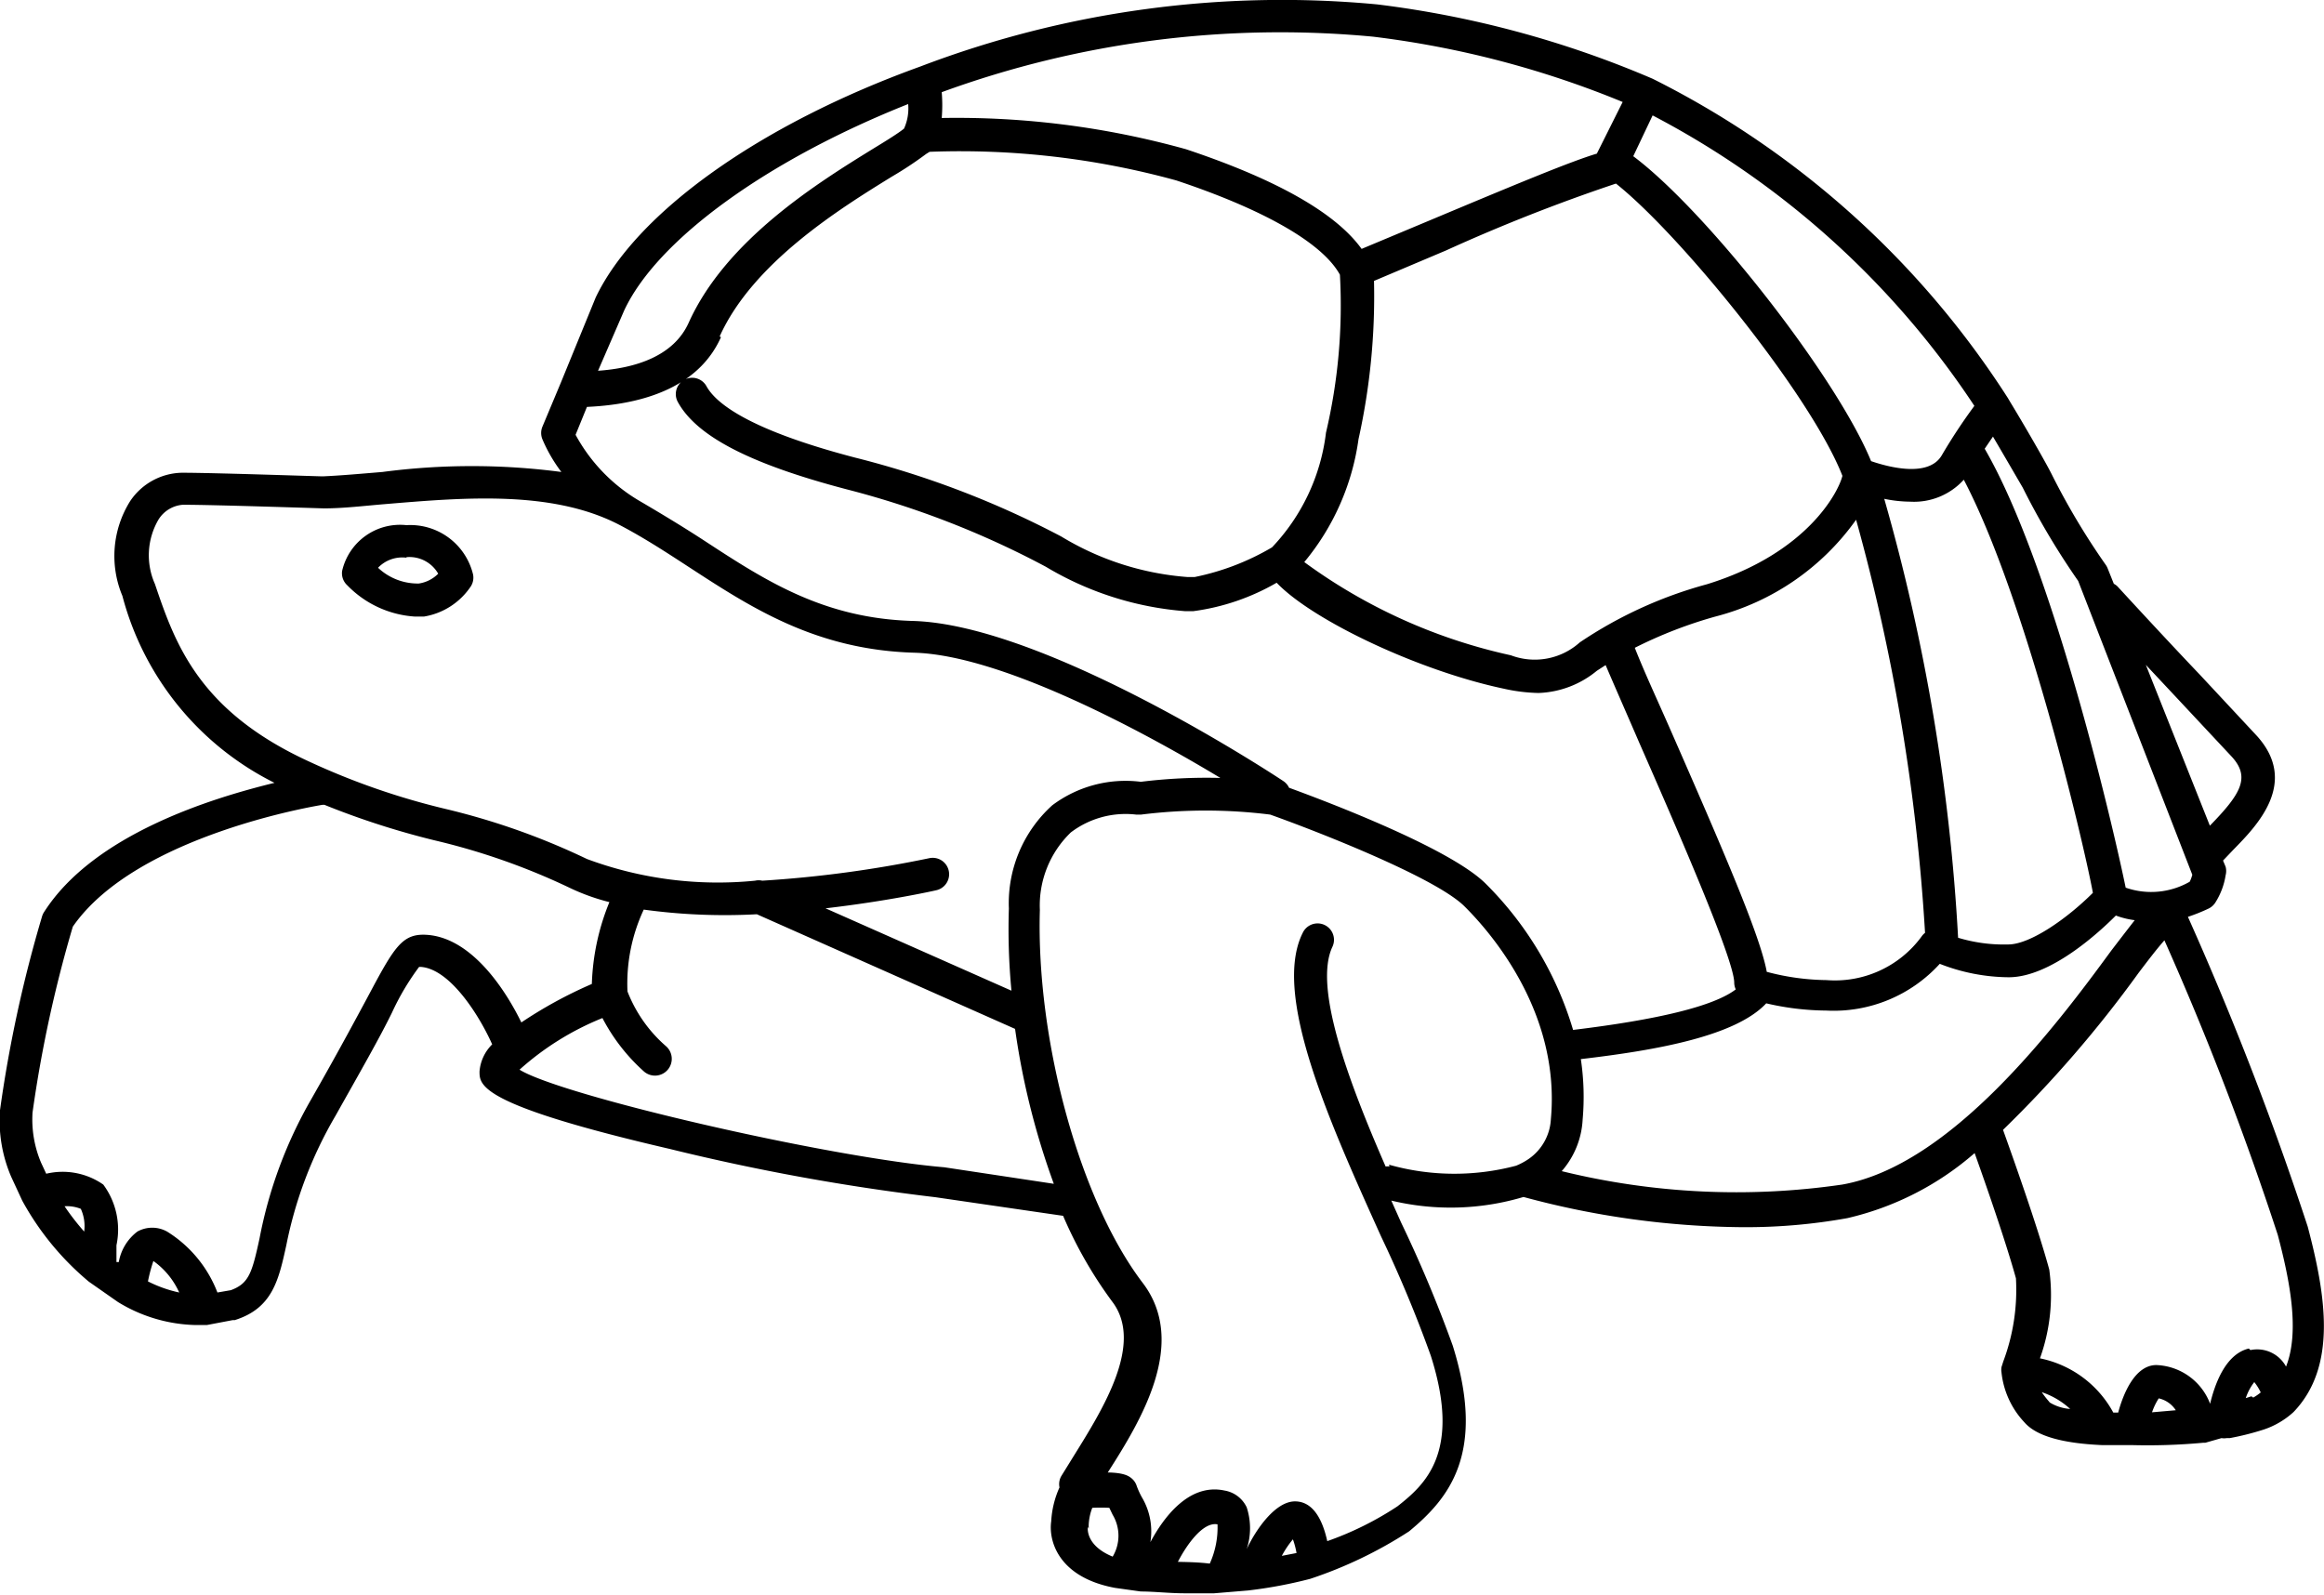 <svg xmlns="http://www.w3.org/2000/svg" data-name="Layer 1" viewBox="0 0 90 61.77" x="0px" y="0px"><title>20</title><path d="M94.37,66.63a124.59,124.59,0,0,0-4.64-12,6.86,6.86,0,0,0,.8-.32.64.64,0,0,0,.26-.23,2.75,2.75,0,0,0,.4-1.06.64.64,0,0,0,0-.33l-.1-.24h0l.41-.43c.89-.91,2.55-2.59.89-4.41L90.2,45.26C89,44,87.68,42.57,87,41.83a.61.61,0,0,0-.14-.1l-.24-.6a.64.64,0,0,0-.07-.13,27.68,27.68,0,0,1-2.1-3.52c-.25-.5-1.12-2-1.59-2.77l-.1-.17h0A34.8,34.8,0,0,0,69,22.17h0a39.07,39.07,0,0,0-10.67-2.88A39.33,39.33,0,0,0,40.63,21.7h0c-6.23,2.25-11,5.67-12.56,8.94l-1.35,3.3L26,35.66a.64.64,0,0,0,0,.46,5.9,5.9,0,0,0,.74,1.28,26.53,26.53,0,0,0-6.93,0c-.84.07-1.63.14-2.31.17-.17,0-4.21-.14-5.46-.14a2.47,2.47,0,0,0-2,1.1,4,4,0,0,0-.3,3.67,11.31,11.31,0,0,0,5.89,7.24c-2.46.6-7,2-8.92,5a.64.64,0,0,0-.08.17A50.81,50.81,0,0,0,5,62.12a5.51,5.51,0,0,0,.43,2.57l.43.93h0v0a10.88,10.88,0,0,0,2.58,3.14h0l0,0,1.13.79h0l0,0a6,6,0,0,0,3,.89h.44l1-.19.08,0c1.46-.46,1.7-1.54,2-2.91a16.1,16.1,0,0,1,1.9-5c1-1.78,1.7-3,2.19-4a9.78,9.78,0,0,1,1.05-1.77h.08c1.17.1,2.31,2,2.75,3a1.66,1.66,0,0,0-.49,1.05c0,.54,0,1.29,7.37,3a84.7,84.7,0,0,0,10.29,1.87l4.94.72a16.5,16.5,0,0,0,1.9,3.32c1.24,1.62-.35,4.15-1.5,6l-.47.76a.63.63,0,0,0-.07.44,3.66,3.66,0,0,0-.32,1.31c-.11.75.27,2.17,2.47,2.58h0l1,.14h0c.53,0,1.1.07,1.69.07.38,0,.77,0,1.15,0h0l1.32-.11h0a17.58,17.58,0,0,0,2.4-.45h0a16.66,16.66,0,0,0,3.83-1.84c1.52-1.26,3-3,1.69-7.19a50.71,50.71,0,0,0-2-4.77l-.38-.85A9.86,9.86,0,0,0,64,65.48a33.24,33.24,0,0,0,8.47,1.17,22.18,22.18,0,0,0,4.07-.35,11.4,11.4,0,0,0,4.93-2.52c.43,1.2,1.21,3.44,1.6,4.85a7.9,7.9,0,0,1-.49,3.22l-.07.22s0,0,0,0a.63.63,0,0,0,0,.2v0a3.33,3.33,0,0,0,.89,1.94c.45.52,1.44.81,3,.88h1.15A23.31,23.31,0,0,0,90.31,75h.09l.63-.18a.63.63,0,0,0,.2,0h.12a10.72,10.72,0,0,0,1.31-.33,3.21,3.21,0,0,0,1.16-.68v0h0C95.51,72.05,95.08,69.32,94.37,66.63Zm-5.09-20.5,2.15,2.3c.73.8.35,1.44-.85,2.67l0,0L88.1,44.87ZM83.33,38a28.93,28.93,0,0,0,2.15,3.62L89.9,53a1.44,1.44,0,0,1-.1.27,3,3,0,0,1-2.48.23c-.41-2-2.77-12.36-5.46-17l.32-.47C82.61,36.76,83.16,37.71,83.33,38ZM73.42,56.76c-.25-1.39-1.68-4.7-3.75-9.42-.5-1.14-1-2.21-1.36-3.13A17.15,17.15,0,0,1,71.43,43a9.63,9.63,0,0,0,5.45-3.75,76.72,76.72,0,0,1,2.67,16,.63.63,0,0,0-.14.15,4.16,4.16,0,0,1-3.68,1.68A9.34,9.34,0,0,1,73.42,56.76ZM57.61,36.13A25.56,25.56,0,0,0,58.21,30L61,28.82a68.44,68.44,0,0,1,6.58-2.59h0c2.52,2,7.56,8.22,8.77,11.32-.15.62-1.36,3-5.25,4.2A16.53,16.53,0,0,0,66.18,44a2.61,2.61,0,0,1-2.67.5,21.17,21.17,0,0,1-8-3.61A9.47,9.47,0,0,0,57.61,36.13ZM80.83,55.44a77.08,77.08,0,0,0-2.86-17,5.09,5.09,0,0,0,1,.11,2.6,2.6,0,0,0,2.08-.85c2.4,4.57,4.64,14.05,5,16-1,1-2.43,2-3.28,2A6.13,6.13,0,0,1,80.83,55.44Zm.63-20.6a21.57,21.57,0,0,0-1.26,1.91c-.51.88-2.07.46-2.74.23-1.33-3.25-6.35-9.67-9.21-11.81L69,23.59A33.58,33.58,0,0,1,81.46,34.84ZM58.17,20.54a37.1,37.1,0,0,1,9.67,2.53l-1,2c-1,.3-3,1.13-6.41,2.56l-2.7,1.13c-1-1.39-3.29-2.69-6.8-3.86a33.07,33.07,0,0,0-9.46-1.21,6.08,6.08,0,0,0,0-1A38.19,38.19,0,0,1,58.17,20.54Zm-29,10.61c1.29-2.77,5.59-5.85,11-8a1.89,1.89,0,0,1-.16.95c-.19.16-.67.46-1.18.77-2.14,1.32-5.71,3.53-7.16,6.75h0c-.59,1.31-2.09,1.76-3.51,1.86Zm3.7,1h0c1.29-2.86,4.66-4.95,6.67-6.19a14.12,14.12,0,0,0,1.33-.88L41,25a31.49,31.49,0,0,1,9.56,1.11c3.42,1.14,5.66,2.43,6.33,3.65a21.48,21.48,0,0,1-.54,6.12,7.79,7.79,0,0,1-2.09,4.44,9.68,9.68,0,0,1-3,1.15H51A11,11,0,0,1,46.1,39.9a35.79,35.79,0,0,0-8-3.06c-4.08-1.07-5.37-2.09-5.74-2.76a.63.63,0,0,0-1.11.61c.73,1.33,2.8,2.4,6.53,3.38a34.71,34.71,0,0,1,7.72,3,12.34,12.34,0,0,0,5.38,1.72h.34a8.73,8.73,0,0,0,3.22-1.1c1.38,1.45,5.48,3.4,8.78,4.1a6.7,6.7,0,0,0,1.36.17,3.75,3.75,0,0,0,2.26-.86l.34-.22c.38.89.83,1.91,1.3,3,1.47,3.35,3.68,8.41,3.68,9.3a.63.63,0,0,0,.06.26c-.85.65-3,1.17-6.3,1.57a13.35,13.35,0,0,0-3.38-5.66c-1.37-1.37-6.09-3.16-7.62-3.72a.62.62,0,0,0-.21-.25c-.37-.25-9.22-6.07-14.36-6.21-3.45-.1-5.69-1.55-8.06-3.1-.78-.51-1.59-1-2.44-1.5l0,0a6.64,6.64,0,0,1-2.56-2.61l.44-1.08C30.37,34.76,32.17,33.86,32.92,32.18ZM11,41.74a2.74,2.74,0,0,1,.14-2.5,1.22,1.22,0,0,1,.94-.57c1.23,0,5.38.14,5.47.14.76,0,1.56-.1,2.42-.17,3-.25,6.41-.54,9,.8.94.49,1.8,1.05,2.72,1.65,2.41,1.57,4.91,3.2,8.72,3.31,3.44.1,9,3.13,11.85,4.85a20.73,20.73,0,0,0-3.08.15,4.73,4.73,0,0,0-3.43.91,5.11,5.11,0,0,0-1.68,4,25,25,0,0,0,.1,3.18l-7.2-3.19c2.34-.27,4.12-.66,4.29-.7a.63.63,0,1,0-.28-1.24,45.39,45.39,0,0,1-6.46.87.62.62,0,0,0-.28,0,14.55,14.55,0,0,1-6.51-.84,27.23,27.23,0,0,0-5.48-1.94,27.93,27.93,0,0,1-5.27-1.83C12.7,46.66,11.78,44.05,11,41.74ZM7.5,65.84a1.42,1.42,0,0,1,.63.1,1.61,1.61,0,0,1,.13.88A9.73,9.73,0,0,1,7.5,65.84Zm3.23,2.91a6.15,6.15,0,0,1,.21-.79,3,3,0,0,1,1,1.22A5,5,0,0,1,10.73,68.75ZM21.57,55.33c-1-.08-1.29.45-2.35,2.44-.49.91-1.16,2.16-2.17,3.93a17.25,17.25,0,0,0-2,5.39c-.29,1.33-.41,1.74-1.11,2l-.52.09a4.8,4.8,0,0,0-1.95-2.36h0a1.18,1.18,0,0,0-1.15,0A1.89,1.89,0,0,0,9.6,68L9.51,68c0-.21,0-.43,0-.65A2.93,2.93,0,0,0,9,65a2.75,2.75,0,0,0-2.21-.42l-.2-.43a4.29,4.29,0,0,1-.33-1.94,49.56,49.56,0,0,1,1.56-7.2c2.47-3.57,9.61-4.71,9.68-4.72l.06,0a31.15,31.15,0,0,0,4.28,1.38,25.84,25.84,0,0,1,5.25,1.85,8.15,8.15,0,0,0,1.51.54,9.07,9.07,0,0,0-.68,3.17,17,17,0,0,0-2.73,1.49C24.66,57.63,23.36,55.48,21.57,55.33Zm20,9c-4.51-.38-14.82-2.77-16.45-3.78a10.88,10.88,0,0,1,3.21-2,7.29,7.29,0,0,0,1.62,2.08.63.63,0,0,0,.83-1,5.4,5.4,0,0,1-1.48-2.11,6.76,6.76,0,0,1,.63-3.17,23.06,23.06,0,0,0,4.38.18l10,4.44a29.35,29.35,0,0,0,1.5,6Zm5.59,14a.64.64,0,0,0,0-.12,2.07,2.07,0,0,1,.14-.69,6,6,0,0,1,.66,0l.13.27a1.58,1.58,0,0,1,0,1.62C47.09,79,47.11,78.37,47.13,78.25Zm3.42,1.35c.35-.7,1-1.63,1.57-1.52a3.39,3.39,0,0,1-.3,1.52C51.35,79.62,50.92,79.62,50.55,79.61Zm1.61-1.51,0,0,.13-.61Zm2.45,1.21a3.63,3.63,0,0,1,.43-.64,3.2,3.2,0,0,1,.14.53Zm4.17-15.08a.61.61,0,0,0-.15,0c-1.44-3.3-2.8-6.94-2.06-8.51a.63.63,0,0,0-1.15-.54C54.25,57.64,56.5,62.61,58.48,67a50.09,50.09,0,0,1,1.93,4.63c1.2,3.76-.24,5-1.29,5.83a12.33,12.33,0,0,1-2.72,1.35c-.16-.73-.5-1.54-1.25-1.54s-1.5,1.06-1.87,1.85a2.6,2.6,0,0,0,0-1.62,1.16,1.16,0,0,0-.86-.65h0c-1.39-.3-2.38,1.08-2.87,2a2.58,2.58,0,0,0-.33-1.74,3.06,3.06,0,0,1-.2-.44.63.63,0,0,0-.22-.31c-.09-.07-.27-.2-.9-.21,1.28-2,3.11-5,1.37-7.32-2.45-3.2-4.15-9.42-4-14.47a3.93,3.93,0,0,1,1.2-3A3.51,3.51,0,0,1,49,50.67h.19a20.12,20.12,0,0,1,5,0c1.77.63,6.39,2.43,7.52,3.55s3.72,4.2,3.35,8.24A2,2,0,0,1,64.21,64a2.61,2.61,0,0,1-.5.27h0A9.33,9.33,0,0,1,58.79,64.23ZM76.34,65a28.38,28.38,0,0,1-10.86-.52,3.29,3.29,0,0,0,.81-2,9.89,9.89,0,0,0-.07-2.34c3-.35,6-.9,7.18-2.16a10.47,10.47,0,0,0,2.32.28,5.55,5.55,0,0,0,4.4-1.81,7.44,7.44,0,0,0,2.67.52c1.64,0,3.54-1.78,4.15-2.39a3.24,3.24,0,0,0,.73.18c-.25.32-.55.71-.91,1.18C84.59,58.91,80.54,64.26,76.34,65Zm8,8.39a3.35,3.35,0,0,1-.27-.35,3.07,3.07,0,0,1,1.1.65A1.75,1.75,0,0,1,84.38,73.44Zm4,.43a2.41,2.41,0,0,1,.26-.54,1.06,1.06,0,0,1,.66.46Zm3.85-.62-.22.07a2.07,2.07,0,0,1,.33-.62,2,2,0,0,1,.25.4A2,2,0,0,1,92.26,73.25Zm-.1-1.85h0c-.94.22-1.34,1.47-1.5,2.14h0a2.32,2.32,0,0,0-2.08-1.5c-.84,0-1.29,1.13-1.48,1.84h-.19A4.17,4.17,0,0,0,84,71.73a7.24,7.24,0,0,0,.36-3.44c-.46-1.69-1.44-4.43-1.79-5.41a46.13,46.13,0,0,0,5.25-6.08c.35-.46.69-.91,1-1.26a118.84,118.84,0,0,1,4.39,11.41c.48,1.81.85,3.76.32,5.1A1.27,1.27,0,0,0,92.15,71.41Z" transform="translate(-5 -19.12)"></path><path d="M21.06,43l.36,0a2.71,2.71,0,0,0,1.82-1.18.63.63,0,0,0,.08-.45,2.5,2.5,0,0,0-2.58-1.91,2.3,2.3,0,0,0-2.49,1.77.63.63,0,0,0,.2.56A4,4,0,0,0,21.06,43Zm-.32-2.3a1.28,1.28,0,0,1,1.23.64,1.33,1.33,0,0,1-.75.38,2.24,2.24,0,0,1-1.58-.61A1.3,1.3,0,0,1,20.74,40.72Z" transform="translate(-5 -19.12)"></path></svg>